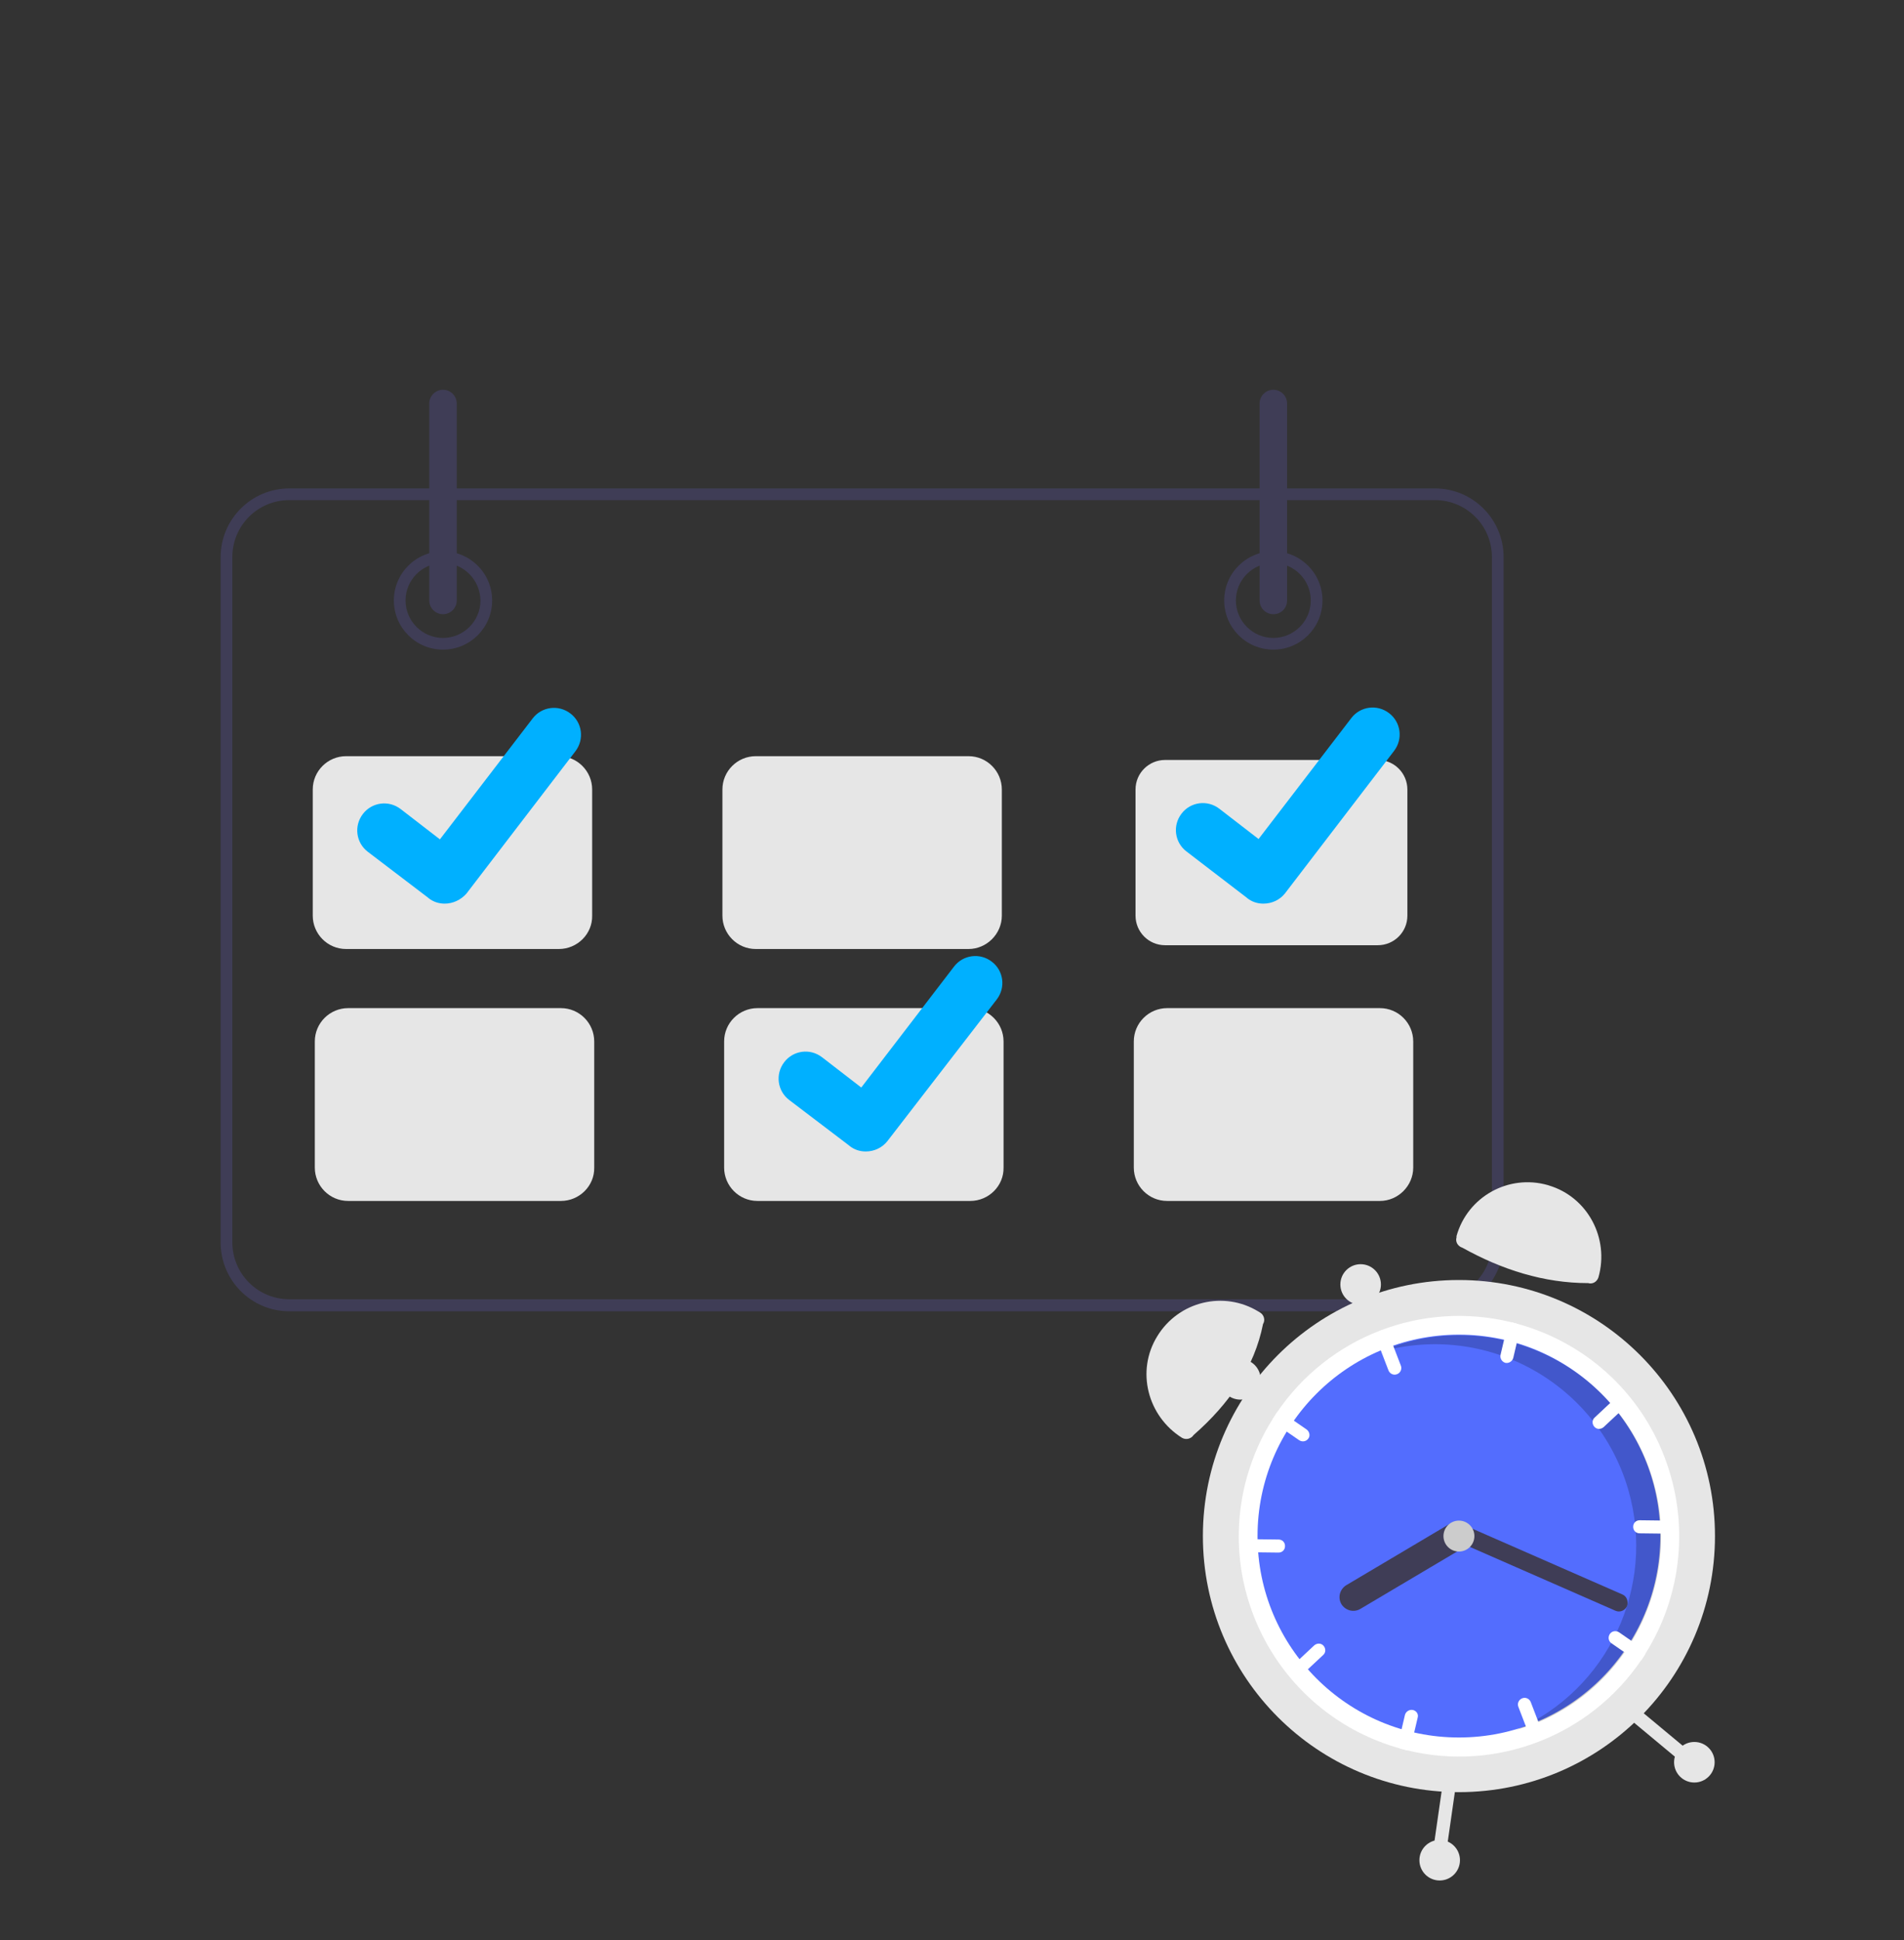 <?xml version="1.0" encoding="utf-8"?>
<!-- Generator: Adobe Illustrator 25.2.1, SVG Export Plug-In . SVG Version: 6.00 Build 0)  -->
<svg version="1.1" id="Layer_1" xmlns="http://www.w3.org/2000/svg" xmlns:xlink="http://www.w3.org/1999/xlink" x="0px" y="0px"
	 viewBox="0 0 554 564.5" style="enable-background:new 0 0 554 564.5;" xml:space="preserve">
<rect x="0" y="0" width="554" height="564.5" fill="#333333" stroke="none"/>
<style type="text/css">
	.st0{fill:#3F3D56;}
	.st1{fill:#E6E6E6;}
	.st2{fill:#00B0FF;}
	.st3{fill:#FFFFFF;}
	.st4{fill:#536DFE;}
	.st5{opacity:0.2;enable-background:new    ;}
	.st6{fill:#CCCCCC;}
</style>
<path class="st0" d="M417.5,381.5H84.2c-11.1,0-20-9-20-20V162.1c0-11.1,9-20,20-20h333.3c11.1,0,20,9,20,20v199.3
	C437.5,372.5,428.6,381.5,417.5,381.5z M84.2,145.5c-9.2,0-16.6,7.4-16.6,16.6v199.3c0,9.2,7.4,16.6,16.6,16.6h333.3
	c9.2,0,16.6-7.4,16.6-16.6V162.1c0-9.2-7.4-16.6-16.6-16.6H84.2z"/>
<path class="st0" d="M128.9,189c-7.9,0-14.3-6.4-14.3-14.3s6.4-14.3,14.3-14.3s14.3,6.4,14.3,14.3C143.2,182.6,136.8,189,128.9,189z
	 M128.9,163.8c-6,0-10.9,4.9-10.9,10.9s4.9,10.9,10.9,10.9s10.9-4.9,10.9-10.9l0,0C139.7,168.7,134.9,163.8,128.9,163.8z"/>
<path class="st0" d="M370.5,189c-7.9,0-14.3-6.4-14.3-14.3s6.4-14.3,14.3-14.3c7.9,0,14.3,6.4,14.3,14.3
	C384.8,182.6,378.4,189,370.5,189z M370.5,163.8c-6,0-10.9,4.9-10.9,10.9s4.9,10.9,10.9,10.9c6,0,10.9-4.9,10.9-10.9l0,0
	C381.4,168.7,376.5,163.8,370.5,163.8z"/>
<path class="st1" d="M162.6,276.1h-61.9c-5.4,0-9.7-4.4-9.7-9.7v-36.7c0-5.4,4.4-9.7,9.7-9.7h61.9c5.4,0,9.7,4.4,9.7,9.7v36.7
	C172.4,271.7,168,276.1,162.6,276.1z"/>
<path class="st1" d="M281.8,276.1h-61.9c-5.4,0-9.7-4.4-9.7-9.7v-36.7c0-5.4,4.4-9.7,9.7-9.7h61.9c5.4,0,9.7,4.4,9.7,9.7v36.7
	C291.5,271.7,287.1,276.1,281.8,276.1z"/>
<path class="st1" d="M339,221.1c-4.7,0-8.6,3.8-8.6,8.6v36.7c0,4.7,3.8,8.6,8.6,8.6h61.9c4.7,0,8.6-3.8,8.6-8.6v-36.7
	c0-4.7-3.8-8.6-8.6-8.6H339z"/>
<path class="st1" d="M163.2,349.4h-61.9c-5.4,0-9.7-4.4-9.7-9.7V303c0-5.4,4.4-9.7,9.7-9.7h61.9c5.4,0,9.7,4.4,9.7,9.7v36.7
	C173,345,168.6,349.4,163.2,349.4z"/>
<path class="st1" d="M282.3,349.4h-61.9c-5.4,0-9.7-4.4-9.7-9.7V303c0-5.4,4.4-9.7,9.7-9.7h61.9c5.4,0,9.7,4.4,9.7,9.7v36.7
	C292.1,345,287.7,349.4,282.3,349.4z"/>
<path class="st1" d="M401.5,349.4h-61.9c-5.4,0-9.7-4.4-9.7-9.7V303c0-5.4,4.4-9.7,9.7-9.7h61.9c5.4,0,9.7,4.4,9.7,9.7v36.7
	C411.2,345,406.8,349.4,401.5,349.4z"/>
<path class="st0" d="M128.9,178.7c-2.2,0-4-1.8-4-4v-57.3c0-2.2,1.8-4,4-4c2.2,0,4,1.8,4,4v57.3
	C132.9,176.9,131.1,178.7,128.9,178.7z"/>
<path class="st0" d="M370.5,178.7c-2.2,0-4-1.8-4-4v-57.3c0-2.2,1.8-4,4-4c2.2,0,4,1.8,4,4v57.3
	C374.5,176.9,372.8,178.7,370.5,178.7z"/>
<path id="b5e0804e-c461-433c-b77b-73087ef71cb0-128" class="st2" d="M129.4,262.9c-1.7,0-3.3-0.5-4.7-1.6l-0.1-0.1L107,247.8
	c-3.4-2.6-4.1-7.5-1.4-11c2.6-3.4,7.5-4.1,11-1.4l11.4,8.8l27-35.2c2.6-3.4,7.5-4.1,11-1.4l0,0l0,0l-0.2,0.2l0.2-0.2
	c3.4,2.6,4.1,7.5,1.4,11l-31.7,41.4C134.1,261.8,131.8,262.9,129.4,262.9L129.4,262.9z"/>
<path id="b3a0cc8c-ec19-4bca-9f18-6cf478ced8d1-129" class="st2" d="M251.9,335c-1.7,0-3.3-0.5-4.7-1.6l-0.1-0.1L229.6,320
	c-3.4-2.6-4.1-7.5-1.4-11c2.6-3.4,7.5-4.1,11-1.4l11.4,8.8l27-35.2c2.6-3.4,7.5-4.1,11-1.4l0,0l0,0l-0.2,0.2l0.2-0.2
	c3.4,2.6,4.1,7.5,1.4,11L258.2,332C256.7,333.9,254.4,335,251.9,335L251.9,335z"/>
<path id="b29a902b-cd84-4f58-97ad-17c408cf2b06-130" class="st2" d="M367.6,262.9c-1.7,0-3.3-0.5-4.7-1.6l-0.1-0.1l-17.6-13.5
	c-3.4-2.6-4.1-7.5-1.4-11c2.6-3.4,7.5-4.1,11-1.4l11.4,8.8l27-35.2c2.6-3.4,7.5-4.1,11-1.4l0,0l0,0l-0.2,0.2l0.2-0.2
	c3.4,2.6,4.1,7.5,1.4,11l-31.7,41.4C372.4,261.8,370.1,262.9,367.6,262.9L367.6,262.9z"/>
<circle class="st1" cx="424.5" cy="446.9" r="74.5"/>
<path class="st3" d="M484.3,423.9c7.3,18.9,5.2,40.2-5.6,57.3c-0.4,0.6-0.7,1.1-1.1,1.7c-15,22.2-42.3,32.7-68.3,26.3
	c-0.7-0.2-1.3-0.3-1.9-0.5c-34.1-9.5-54.1-44.8-44.6-78.9c1.7-6,4.2-11.8,7.6-17.1c0.4-0.6,0.7-1.1,1.1-1.7
	c15-22.2,42.3-32.7,68.3-26.3c0.7,0.2,1.3,0.3,1.9,0.5C461.2,390.6,477.1,404.9,484.3,423.9z"/>
<circle class="st4" cx="424.5" cy="446.9" r="58.6"/>
<path class="st5" d="M403.7,392.4c-0.8,0.3-1.6,0.7-2.4,1c31.1-9,63.5,9,72.5,40.1c8.1,28.2-5.9,58.1-32.7,69.8
	c1.6-0.5,3.3-1,4.9-1.6C476,490,491,456.1,479.4,426S433.8,380.8,403.7,392.4L403.7,392.4z"/>
<path class="st3" d="M402.1,388.4c-1,0.4-1.5,1.5-1.1,2.5l3,7.8c0.4,1,1.5,1.5,2.5,1.1s1.5-1.5,1.1-2.5l-3-7.8
	C404.2,388.5,403.1,388,402.1,388.4z"/>
<path class="st3" d="M441.7,385.2c-0.6-0.2-1.3-0.3-1.9-0.5c-0.6,0.2-1.1,0.7-1.3,1.4l-1.9,8.1c-0.2,1,0.4,2,1.4,2.3
	c1,0.2,2-0.4,2.3-1.4l1.9-8.1C442.3,386.3,442.1,385.6,441.7,385.2z"/>
<path class="st3" d="M472.8,406.8c-0.7-0.8-1.9-0.8-2.7-0.1c0,0,0,0,0,0l-6.1,5.7c-0.8,0.7-0.8,1.9-0.1,2.7c0.7,0.8,1.9,0.8,2.7,0.1
	l0,0l6.1-5.7C473.5,408.7,473.5,407.5,472.8,406.8z"/>
<path class="st3" d="M380.2,415.9l-6.8-4.7c-0.6-0.4-1.3-0.4-1.9-0.2c-0.4,0.6-0.7,1.1-1.1,1.7c0,0.6,0.3,1.2,0.8,1.6l6.8,4.7
	c0.9,0.6,2.1,0.4,2.7-0.5C381.3,417.7,381,416.5,380.2,415.9z"/>
<path class="st3" d="M372,447.9l-8.3-0.1c-1.1,0-1.9,0.8-1.9,1.9s0.8,1.9,1.9,1.9l8.3,0.1c1.1,0,1.9-0.8,1.9-1.9
	C373.9,448.7,373.1,447.9,372,447.9L372,447.9z"/>
<path class="st3" d="M442.9,494.1c-1,0.4-1.5,1.5-1.1,2.5l3,7.8c0.4,1,1.5,1.5,2.5,1.1s1.5-1.5,1.1-2.5l-3-7.8
	C445,494.2,443.9,493.7,442.9,494.1z"/>
<path class="st3" d="M477.9,479.6l-6.8-4.7c-0.9-0.6-2.1-0.4-2.7,0.5c-0.6,0.9-0.4,2.1,0.5,2.7l6.8,4.7c0.6,0.4,1.3,0.4,1.9,0.2
	c0.4-0.6,0.7-1.1,1.1-1.7C478.7,480.6,478.4,480,477.9,479.6z"/>
<path class="st3" d="M485.4,442.4l-8.3-0.1c-1.1,0-1.9,0.8-1.9,1.9s0.8,1.9,1.9,1.9l0,0l8.3,0.1c1.1,0,1.9-0.8,1.9-1.9
	C487.3,443.3,486.5,442.4,485.4,442.4L485.4,442.4L485.4,442.4z"/>
<path class="st3" d="M411.1,497.5c-1-0.2-2,0.4-2.3,1.4l-1.9,8.1c-0.1,0.6,0,1.3,0.5,1.7c0.6,0.2,1.3,0.3,1.9,0.5
	c0.6-0.2,1.1-0.7,1.3-1.4l1.9-8.1C412.8,498.7,412.1,497.7,411.1,497.5C411.1,497.5,411.1,497.5,411.1,497.5z"/>
<path class="st3" d="M385.1,478.8c-0.7-0.8-1.9-0.8-2.7-0.1c0,0,0,0,0,0l-6.1,5.7c-0.8,0.7-0.8,1.9-0.1,2.7c0.7,0.8,1.9,0.8,2.7,0.1
	l6.1-5.7C385.8,480.8,385.8,479.6,385.1,478.8z"/>
<path class="st0" d="M426.7,445.1c1.1,1.9,0.5,4.3-1.4,5.5l-29.5,17.5c-1.9,1.1-4.3,0.5-5.5-1.4c-1.1-1.9-0.5-4.3,1.4-5.5l29.5-17.5
	C423.1,442.6,425.5,443.2,426.7,445.1z"/>
<path class="st0" d="M473.4,467.3c-0.6,1.3-2.1,1.9-3.4,1.3L423,448c-1.3-0.6-1.9-2.1-1.3-3.4s2.1-1.9,3.4-1.3l47,20.6
	C473.3,464.4,473.9,465.9,473.4,467.3z"/>
<circle class="st6" cx="424.5" cy="446.9" r="4.5"/>
<path class="st1" d="M367.5,385.2c-2.5,12.6-9.8,23.2-20.2,32.3c-0.7,1.1-2.2,1.5-3.4,0.8c0,0,0,0,0,0l0,0
	c-10-6.3-13.4-19.4-7.2-29.5c6.2-10.2,19.4-13.4,29.5-7.2c0.1,0,0.2,0.1,0.2,0.1l0.3,0.2C367.8,382.6,368.2,384.1,367.5,385.2z"/>
<path class="st1" d="M423.8,359.6c3.2-11.4,15.1-18.1,26.6-14.8c0.1,0,0.2,0.1,0.3,0.1c11.3,3.4,17.6,15.4,14.4,26.7l0,0
	c-0.4,1.3-1.7,2.1-3,1.7c0,0,0,0,0,0c-12.9,0-25.1-3.9-36.6-10.3c-1.3-0.4-2.1-1.7-1.7-3L423.8,359.6z"/>
<path class="st1" d="M473.6,497.2c-0.7,0.8-0.6,2,0.3,2.7l17.3,14.4c0.8,0.7,2,0.6,2.7-0.3c0.7-0.8,0.6-2-0.2-2.7l-17.3-14.4
	C475.5,496.3,474.3,496.4,473.6,497.2z"/>
<path class="st1" d="M419.8,518.8l-3.2,22.3c-0.1,1,0.6,2,1.6,2.2c1,0.1,2-0.6,2.2-1.6l3.2-22.3c0.1-1-0.6-2-1.6-2.2
	C420.9,517,419.9,517.7,419.8,518.8L419.8,518.8L419.8,518.8z"/>
<circle class="st1" cx="493" cy="512.7" r="5.9"/>
<circle class="st1" cx="359.9" cy="387.5" r="5.9"/>
<circle class="st1" cx="395.9" cy="373.7" r="5.9"/>
<circle class="st1" cx="360.9" cy="401.3" r="5.9"/>
<circle class="st1" cx="418.9" cy="541.2" r="5.9"/>
</svg>

